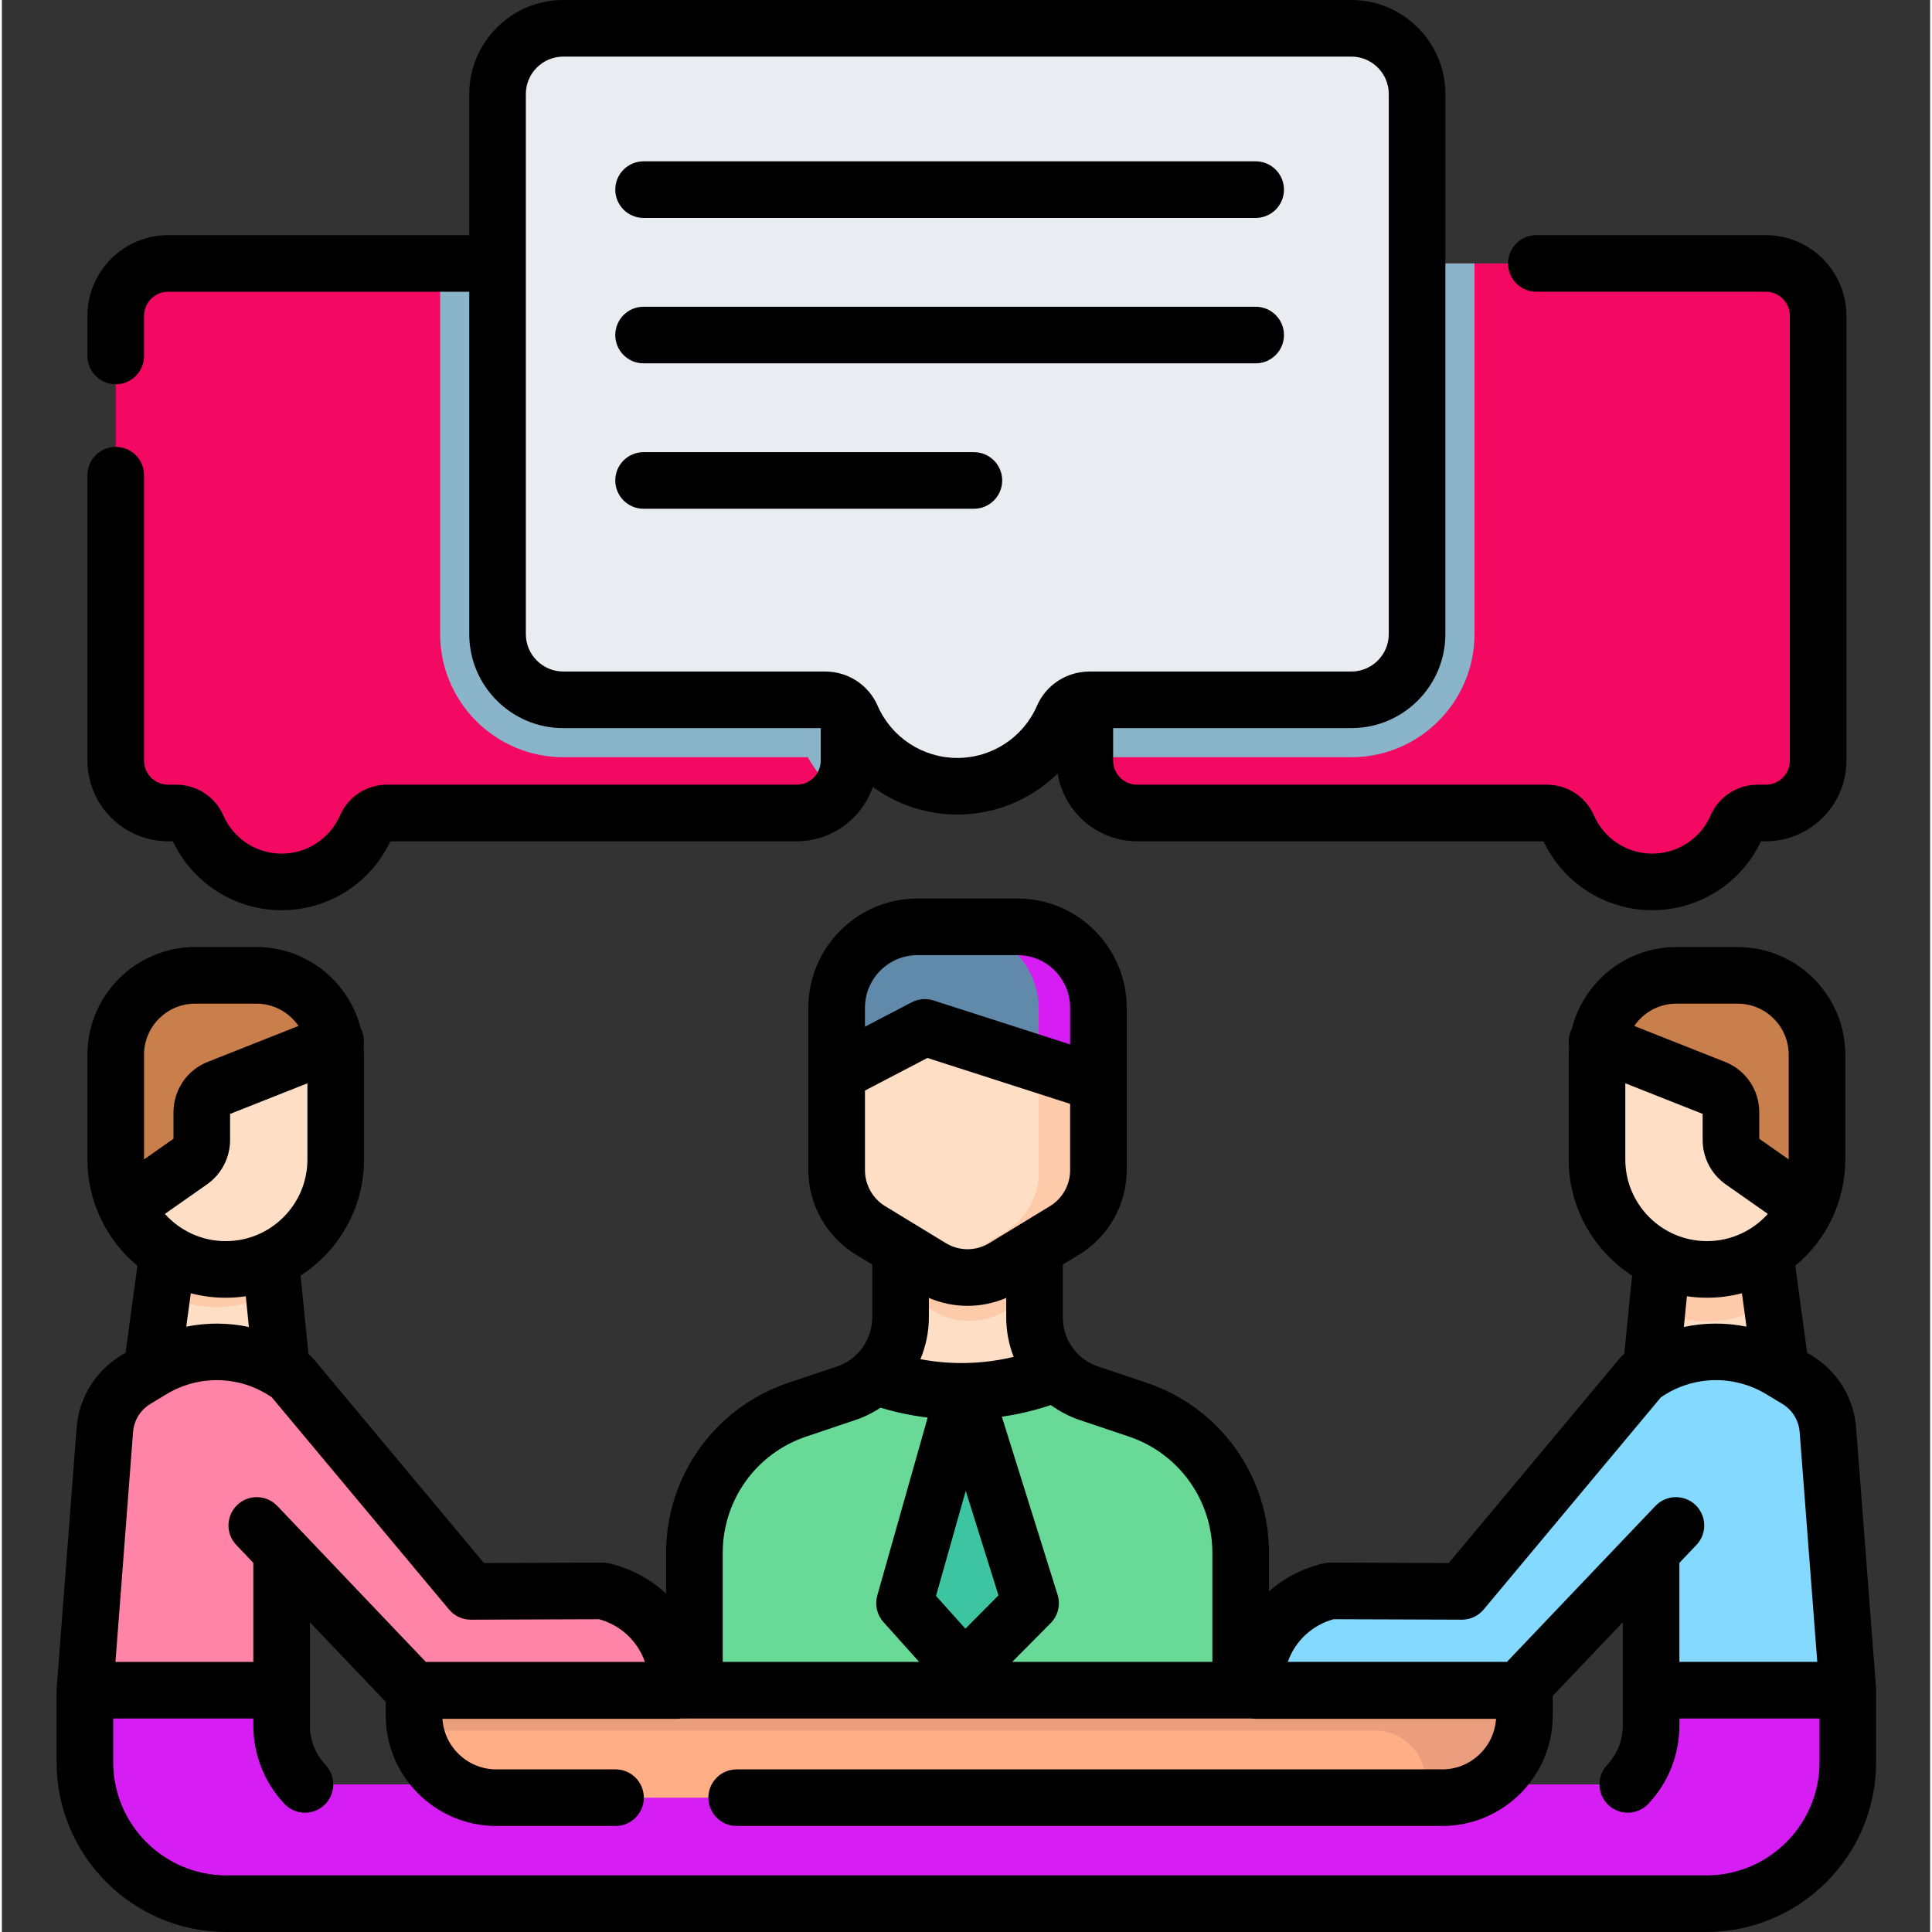 <?xml version="1.0"?>
<svg xmlns="http://www.w3.org/2000/svg" height="512px" viewBox="-14 0 511 512" width="512px" class="hovered-paths"><rect x="-14" y="0" width="511" height="512" fill="#333333" stroke="none"/><g><path d="m423.059 447.922v10.977c0 7.723-6.262 13.984-13.988 13.984h-335.867c-7.219 0-13.066-5.848-13.066-13.066v-11.895h-52.137v19.074c0 20.715 16.801 37.504 37.52 37.504h392.152c20.723 0 37.52-16.789 37.52-37.504v-19.074zm0 0" fill="#4f7693" data-original="#4F7693" class="hovered-path active-path" style="fill:#D61DF3" data-old_color="#4f7693"/><path d="m367.695 476.402h-250.668c-12.043 0-21.809-9.762-21.809-21.805v-4.871c0-.996.809-1.805 1.809-1.805h290.668c.996 0 1.805.809 1.805 1.805v4.871c0 12.043-9.762 21.805-21.805 21.805zm0 0" fill="#ffae85" data-original="#FFAE85"/><path d="m387.695 447.922h-290.668c-1 0-1.809.809-1.809 1.805v4.875c0 1.383.145 2.73.391 4.039h254.262c8.461 0 14.938 7.832 13.012 16.066-.168.707-.367 1.289-.609 1.695h5.418c12.043 0 21.809-9.762 21.809-21.801v-4.875c0-.996-.809-1.805-1.805-1.805zm0 0" fill="#ea9e7d" data-original="#EA9E7D"/><path d="m60.137 363.059h-34.41l2.785-20.449 1.754-12.844 26.688 1.633 1.086 10.805zm0 0" fill="#fedfc5" data-original="#FEDFC5"/><path d="m145.188 421.609-34.926.121-47.59-56.973c-10.836-7.988-25.426-8.656-36.949-1.691l-4.27 2.578c-4.715 2.852-7.762 7.809-8.168 13.305l-5.285 68.973h52.133v-36.75l35.086 36.836h69.707v-1.617c.004-11.852-8.184-22.129-19.738-24.781zm0 0" fill="#ff84a7" data-original="#FF84A7"/><path d="m58.039 342.203c-4.41 2.676-9.582 4.215-15.109 4.215-5.25 0-10.168-1.379-14.418-3.812l1.754-12.84 26.688 1.633zm0 0" fill="#fecbaa" data-original="#FECBAA"/><path d="m74.465 279.516v27.762c0 16.094-13.051 29.137-29.141 29.137-11.648 0-21.699-6.82-26.363-16.691-1.785-3.77-2.785-7.996-2.785-12.445v-27.762c0-11.625 9.43-21.039 21.047-21.039h16.203c10.484 0 19.164 7.652 20.766 17.684.18 1.098.273 2.211.273 3.355zm0 0" fill="#fedfc5" data-original="#FEDFC5"/><path d="m74.191 276.164-30.863 12.211c-2.629 1.035-4.352 3.578-4.352 6.395v7.328c0 2.25-1.094 4.348-2.93 5.637l-17.086 11.988c-1.785-3.77-2.785-7.996-2.785-12.445v-27.762c0-11.625 9.43-21.039 21.047-21.039h16.203c10.484 0 19.164 7.652 20.766 17.688zm0 0" fill="#c97f4c" data-original="#C97F4C"/><path d="m457.469 363.059h-34.414l1.613-16.023 1.57-15.637 26.688-1.633 2.039 14.91zm0 0" fill="#fedfc5" data-original="#FEDFC5"/><path d="m475.191 447.922-5.285-68.973c-.406-5.496-3.449-10.453-8.168-13.305l-4.27-2.578c-11.523-6.965-26.109-6.297-36.949 1.691l-47.586 56.973-34.93-.121c-11.551 2.652-19.738 12.934-19.738 24.781v1.617h69.707l35.086-36.836v36.75zm0 0" fill="#83d9ff" data-original="#83D9FF"/><path d="m454.965 344.676c-4.797 3.477-10.707 5.535-17.094 5.535-4.758 0-9.25-1.137-13.203-3.176l1.574-15.637 26.688-1.633zm0 0" fill="#fecbaa" data-original="#FECBAA"/><path d="m467.02 279.516v27.762c0 4.449-1.004 8.676-2.789 12.445-4.664 9.871-14.711 16.691-26.359 16.691-16.094 0-29.141-13.043-29.141-29.137v-27.758c0-1.148.09-2.262.273-3.355 1.602-10.035 10.281-17.688 20.766-17.688h16.211c11.621 0 21.039 9.418 21.039 21.039zm0 0" fill="#fedfc5" data-original="#FEDFC5"/><path d="m467.02 279.516v27.762c0 4.449-1.004 8.676-2.789 12.445l-17.082-11.988c-1.836-1.289-2.93-3.387-2.93-5.637v-7.328c0-2.816-1.727-5.359-4.352-6.395l-30.863-12.215c1.602-10.031 10.281-17.684 20.766-17.684h16.211c11.621 0 21.039 9.418 21.039 21.039zm0 0" fill="#c97f4c" data-original="#C97F4C"/><path d="m210.504 83.699v117.871c0 3.414-1.238 6.535-3.285 8.957-2.543 3.012-6.348 4.926-10.605 4.926h-108.562c-2.422 0-4.621 1.418-5.586 3.629-3.742 8.613-12.328 14.637-22.328 14.637-9.996 0-18.586-6.023-22.336-14.637-.965-2.211-3.164-3.629-5.578-3.629h-2.16c-7.676 0-13.891-6.223-13.891-13.883v-117.871c0-7.672 6.215-13.883 13.891-13.883h166.551c7.676 0 13.891 6.211 13.891 13.883zm0 0" fill="#a7c7d3" data-original="#A7C7D3" class="" style="fill:#F30962" data-old_color="#a7c7d3"/><path d="m467.324 83.699v117.871c0 7.66-6.215 13.883-13.891 13.883h-2.16c-2.414 0-4.613 1.422-5.578 3.629-3.75 8.617-12.34 14.637-22.336 14.637-9.988 0-18.574-6.02-22.328-14.637-.961-2.211-3.164-3.629-5.578-3.629h-108.57c-5.637 0-10.492-3.363-12.672-8.188-.781-1.734-1.219-3.668-1.219-5.695v-117.871c0-7.672 6.215-13.883 13.891-13.883h166.551c7.676 0 13.891 6.211 13.891 13.883zm0 0" fill="#a7c7d3" data-original="#A7C7D3" class="" style="fill:#F30962" data-old_color="#a7c7d3"/><path d="m343.617 7.5h-208.836c-9.625 0-17.426 7.797-17.426 17.418v143.125c0 9.617 7.801 17.418 17.426 17.418h69.418c3.027 0 5.789 1.773 6.996 4.551 4.699 10.801 15.469 18.352 28.004 18.352 12.535 0 23.305-7.551 28.004-18.352 1.207-2.777 3.969-4.551 6.996-4.551h69.418c9.621 0 17.422-7.801 17.422-17.418v-143.125c.004-9.621-7.797-17.418-17.422-17.418zm0 0" fill="#e9edf1" data-original="#E9EDF1"/><path d="m210.504 83.699v117.871c0 3.414-1.238 6.535-3.285 8.957-2.961-2.887-5.547-6.203-7.656-9.859h-64.777c-18 0-32.641-14.637-32.641-32.625v-98.227h94.469c7.676 0 13.891 6.211 13.891 13.883zm0 0" fill="#89b4c9" data-original="#89B4C9"/><path d="m376.254 69.816v98.227c0 17.988-14.641 32.625-32.641 32.625h-64.77c-1.359 2.352-2.91 4.559-4.633 6.598-.781-1.734-1.219-3.668-1.219-5.695v-117.871c0-7.672 6.215-13.883 13.891-13.883zm0 0" fill="#89b4c9" data-original="#89B4C9"/><path d="m343.617 7.5h-208.836c-9.625 0-17.426 7.797-17.426 17.418v143.125c0 9.617 7.801 17.418 17.426 17.418h69.418c3.027 0 5.789 1.773 6.996 4.551 4.699 10.801 15.469 18.352 28.004 18.352 12.535 0 23.305-7.551 28.004-18.352 1.207-2.777 3.969-4.551 6.996-4.551h69.418c9.621 0 17.422-7.801 17.422-17.418v-143.125c.004-9.621-7.797-17.418-17.422-17.418zm0 0" fill="#e9edf1" data-original="#E9EDF1"/><path d="m210.145 369.617c2.918-.984 5.523-2.555 7.684-4.562 4.23-3.953 6.785-9.547 6.785-15.598v-19.66h35.496v19.66c0 5.617 2.191 10.844 5.902 14.719 2.312 2.43 5.23 4.328 8.566 5.441zm0 0" fill="#fedfc5" data-original="#FEDFC5"/><path d="m260.109 329.797v12.629l-8.082 4.926c-5.941 3.617-13.402 3.617-19.336 0l-8.078-4.926v-12.629zm0 0" fill="#fecbaa" data-original="#FECBAA"/><path d="m277.043 267.438v43.062c0 6.496-3.387 12.527-8.922 15.902l-16.094 9.801c-5.941 3.617-13.402 3.617-19.336 0l-16.09-9.801c-5.547-3.375-8.922-9.406-8.922-15.902v-43.062c0-11.848 9.59-21.445 21.414-21.445h26.523c11.832 0 21.426 9.598 21.426 21.445zm0 0" fill="#fedfc5" data-original="#FEDFC5"/><path d="m255.617 245.992h-16.23c11.836 0 21.426 9.598 21.426 21.445v43.062c0 6.496-3.387 12.527-8.922 15.902l-16.094 9.801c-.504.309-1.027.582-1.555.836 5.645 2.746 12.352 2.473 17.785-.836l16.09-9.801c5.539-3.375 8.926-9.406 8.926-15.902v-43.062c0-11.848-9.594-21.445-21.426-21.445zm0 0" fill="#fecbaa" data-original="#FECBAA"/><path d="m277.043 267.438v20.004l-46.004-14.805-23.359 12.191v-17.395c0-11.848 9.594-21.445 21.414-21.445h26.523c11.832.004 21.426 9.602 21.426 21.449zm0 0" fill="#618aaa" data-original="#618AAA"/><path d="m255.57 245.992h-16.23c11.836 0 21.426 9.598 21.426 21.445v14.781l16.23 5.223v-20.004c0-11.848-9.594-21.445-21.426-21.445zm0 0" fill="#4f7693" data-original="#4F7693" class="hovered-path active-path" style="fill:#D61DF3" data-old_color="#4f7693"/><path d="m169.984 447.926v-36.055c0-17.172 10.945-32.422 27.207-37.898l12.953-4.355c2.922-.98 5.52-2.559 7.68-4.566 6.953 2.52 15.137 4.223 24.395 4.023 9.109-.195 17.078-2.195 23.789-4.895 2.32 2.43 5.234 4.32 8.57 5.438l12.953 4.355c16.254 5.477 27.207 20.727 27.207 37.898v36.055zm0 0" fill="#69d998" data-original="#69D998"/><path d="m241.52 369.191-15.23 53.816c-.391 1.387-.047 2.879.918 3.953l11.336 12.633c1.617 1.801 4.418 1.871 6.121.152l12.613-12.711c1.098-1.105 1.496-2.73 1.027-4.219zm0 0" fill="#3dc5a1" data-original="#3DC5A1"/><path d="m482.676 447.617c-.004-.09 0-.18-.004-.27l-5.285-68.953c-.586-7.902-4.984-15.07-11.77-19.168l-1.203-.727-3.141-23.051c4.059-3.375 7.379-7.605 9.68-12.418.082-.168.16-.336.23-.508 2.137-4.645 3.34-9.809 3.34-15.246v-27.762c0-15.738-12.809-28.539-28.547-28.539h-16.207c-13.344 0-24.574 9.203-27.688 21.59-.121.234-.234.473-.332.723-.516 1.301-.633 2.652-.43 3.938-.059.754-.098 1.516-.098 2.285v27.766c0 12.895 6.703 24.246 16.805 30.777l-2.086 20.77c-.43.332-.832.703-1.18 1.121l-45.328 54.273-31.402-.113c-.605-.008-1.148.062-1.707.191-5.57 1.281-10.512 3.895-14.535 7.461v-10.254c0-20.402-12.988-38.492-32.32-45.012l-12.965-4.363c-2.105-.703-4.012-1.91-5.531-3.508-2.461-2.566-3.816-5.957-3.816-9.539v-13.961l4.41-2.684c7.723-4.707 12.523-13.254 12.523-22.305v-22.965c0-.023 0-.047 0-.07v-20.031c0-15.961-12.977-28.949-28.926-28.949h-26.52c-15.949 0-28.922 12.988-28.922 28.949v17.27.023 25.773c0 9.051 4.797 17.598 12.523 22.305l4.414 2.691v13.957c0 3.82-1.605 7.504-4.391 10.102-1.434 1.336-3.102 2.324-4.973 2.949l-12.949 4.355c-19.332 6.52-32.32 24.605-32.32 45.016v10.828c-4.133-3.859-9.301-6.688-15.164-8.035-.559-.129-1.098-.195-1.707-.191l-31.402.109-45.328-54.27c-.348-.418-.746-.793-1.18-1.125l-2.086-20.77c10.102-6.531 16.809-17.883 16.809-30.777v-27.762c0-.773-.043-1.531-.102-2.289.203-1.285.086-2.637-.426-3.934-.102-.25-.211-.492-.336-.723-3.109-12.391-14.34-21.594-27.688-21.594h-16.199c-15.742 0-28.547 12.805-28.547 28.539v27.762c0 5.441 1.199 10.602 3.336 15.246.07.172.148.344.23.512 2.301 4.809 5.621 9.039 9.68 12.414l-3.141 23.055-1.199.727c-6.785 4.098-11.188 11.266-11.77 19.148l-5.285 68.973c-.008.09-.004.18-.008.27-.004.102-.016.199-.016.305v19.074c0 24.812 20.195 45 45.02 45h392.152c24.824 0 45.02-20.188 45.02-45.004v-19.074c0-.105-.012-.203-.016-.305zm-52.906-181.641h16.207c7.469 0 13.547 6.074 13.547 13.539v27.742l-7.805-5.477v-7.008c0-5.938-3.57-11.188-9.094-13.371l-24.035-9.512c2.441-3.566 6.539-5.914 11.18-5.914zm-13.547 21.109 20.496 8.109v6.906c0 4.68 2.285 9.082 6.121 11.773l11.152 7.824c-3.965 4.426-9.723 7.215-16.121 7.215-11.938 0-21.648-9.707-21.648-21.637zm21.652 56.828c3.195 0 6.297-.414 9.254-1.188l1.207 8.855c-5.492-1.117-11.141-1.086-16.598.086l.816-8.145c1.738.254 3.512.391 5.32.391zm-98.957 85.195 33.988.121h.027c2.223 0 4.332-.984 5.754-2.691l46.973-56.238c8.344-5.742 19.215-6.086 27.93-.816l4.27 2.578c2.633 1.594 4.34 4.375 4.57 7.461l4.668 60.898h-36.539v-26.25l4.512-4.738c2.859-3 2.742-7.746-.258-10.605-2.996-2.855-7.746-2.738-10.602.258l-39.367 41.336h-58.066c1.902-5.438 6.352-9.719 12.141-11.312zm-54.238-48.402c13.227 4.461 22.109 16.84 22.109 30.797v28.918h-53.047l10.195-10.273c1.957-1.973 2.664-4.867 1.832-7.52l-14.77-47.191c4.402-.633 8.738-1.664 12.988-3.082 2.355 1.711 4.977 3.07 7.75 3.996zm-53.02-36.754c3.277 1.406 6.762 2.113 10.25 2.113 3.484 0 6.973-.707 10.25-2.113v5.133c0 3.645.68 7.195 1.969 10.5-4.105.977-8.289 1.531-12.523 1.625-4.109.086-8.184-.262-12.191-1.008 1.461-3.492 2.246-7.273 2.246-11.117zm9.773 51.133 8.672 27.707-8.762 8.824-7.793-8.684zm-12.785-141.969h26.52c7.68 0 13.926 6.258 13.926 13.949v9.711l-36.207-11.648c-1.91-.613-3.988-.438-5.77.488l-12.391 6.469v-5.02c0-7.691 6.246-13.949 13.922-13.949zm-13.922 35.891 16.551-8.637 37.816 12.164v17.598c0 3.855-2.043 7.492-5.328 9.496l-16.09 9.805c-3.559 2.164-7.977 2.164-11.531 0l-16.09-9.805c-3.285-2.004-5.328-5.641-5.328-9.496zm-15.59 91.703 12.926-4.352c2.418-.805 4.684-1.914 6.777-3.309 4.098 1.23 8.273 2.109 12.5 2.621l-13.348 47.152c-.703 2.477-.086 5.137 1.633 7.051l9.465 10.547h-52.059v-28.918c0-13.961 8.883-26.34 22.105-30.793zm-153.816-51.797c-6.398 0-12.152-2.789-16.121-7.215l11.156-7.824c3.832-2.691 6.121-7.094 6.121-11.773v-6.906l20.492-8.109v20.191c0 11.93-9.711 21.637-21.648 21.637zm-8.102-62.938h16.203c4.641 0 8.742 2.348 11.184 5.914l-24.035 9.512c-5.523 2.184-9.094 7.434-9.094 13.371v7.008l-7.805 5.477v-27.742c0-7.465 6.074-13.539 13.547-13.539zm8.102 77.938c1.805 0 3.582-.137 5.316-.391l.82 8.145c-5.461-1.172-11.105-1.199-16.598-.082l1.207-8.855c2.957.77 6.059 1.184 9.254 1.184zm-24.555 35.59c.227-3.066 1.934-5.848 4.57-7.441l4.266-2.578c8.719-5.27 19.59-4.922 27.93.816l46.973 56.238c1.426 1.707 3.535 2.691 5.758 2.691h.023l33.988-.121c5.789 1.594 10.242 5.875 12.141 11.312h-58.062l-39.371-41.336c-2.855-3-7.602-3.113-10.602-.258s-3.113 7.605-.258 10.605l4.512 4.738v26.25h-36.535zm446.926 87.492c0 16.543-13.465 30.004-30.016 30.004h-392.156c-16.551 0-30.02-13.461-30.02-30.004v-11.574h37.133v1.836c0 7.742 2.922 15.113 8.223 20.762 1.477 1.57 3.469 2.363 5.469 2.363 1.84 0 3.684-.672 5.133-2.031 3.02-2.836 3.168-7.582.332-10.605-2.68-2.852-4.156-6.574-4.156-10.488v-27.336l20.086 21.086v3.594c0 16.156 13.148 29.301 29.312 29.301h31.59c4.141 0 7.5-3.355 7.5-7.5 0-4.141-3.359-7.5-7.5-7.5h-31.59c-7.586 0-13.809-5.93-14.277-13.395h62.176c.367 0 .727-.035 1.082-.086h151.172c.352.051.715.086 1.082.086h63.703c-.473 7.465-6.691 13.395-14.277 13.395h-186.965c-4.141 0-7.5 3.359-7.5 7.5 0 4.145 3.359 7.5 7.5 7.5h186.965c16.16 0 29.309-13.145 29.309-29.301v-4.875c0-.102-.012-.203-.016-.305l18.574-19.5v27.336c0 3.914-1.473 7.637-4.152 10.488-2.836 3.023-2.688 7.77.332 10.605 1.445 1.359 3.293 2.031 5.133 2.031 2 0 3.992-.793 5.469-2.363 5.301-5.648 8.219-13.02 8.219-20.762v-1.836h37.133zm0 0" data-original="#000000" class="" style="fill:#000000"/><path d="m30.062 222.953h1.258c5.25 11.129 16.457 18.266 28.816 18.266 12.371 0 23.574-7.141 28.809-18.266h107.668c9.348 0 17.289-6.031 20.195-14.398 6.375 4.645 14.164 7.309 22.391 7.309 10.141 0 19.617-4.039 26.594-10.867 1.652 10.164 10.465 17.957 21.09 17.957h107.672c5.246 11.125 16.449 18.266 28.805 18.266 12.363 0 23.57-7.141 28.816-18.266h1.258c11.793 0 21.391-9.594 21.391-21.387v-117.867c0-11.793-9.598-21.387-21.391-21.387h-60.793c-4.145 0-7.5 3.359-7.5 7.5 0 4.145 3.355 7.5 7.5 7.5h60.793c3.523 0 6.391 2.867 6.391 6.387v117.871c0 3.52-2.867 6.383-6.391 6.383h-2.16c-5.414 0-10.301 3.191-12.453 8.137-2.68 6.152-8.75 10.129-15.461 10.129-6.707 0-12.77-3.977-15.453-10.133-2.152-4.938-7.039-8.133-12.453-8.133h-108.57c-3.523 0-6.391-2.863-6.391-6.383v-8.609h63.125c13.742 0 24.922-11.18 24.922-24.918v-143.125c.004-13.738-11.18-24.918-24.922-24.918h-208.836c-13.746 0-24.926 11.18-24.926 24.918v37.395h-79.793c-11.793 0-21.391 9.594-21.391 21.387v10.645c0 4.141 3.359 7.5 7.5 7.5 4.145 0 7.5-3.359 7.5-7.5v-10.645c0-3.52 2.867-6.387 6.391-6.387h79.793v90.73c0 13.738 11.18 24.918 24.926 24.918h68.223v8.609c0 3.52-2.867 6.383-6.391 6.383h-108.562c-5.418 0-10.309 3.191-12.465 8.141-2.672 6.148-8.734 10.125-15.449 10.125-6.711 0-12.781-3.977-15.461-10.133-2.152-4.938-7.039-8.133-12.453-8.133h-2.16c-3.523 0-6.391-2.863-6.391-6.383v-75.641c0-4.145-3.355-7.5-7.5-7.5-4.141 0-7.5 3.355-7.5 7.5v75.641c0 11.789 9.598 21.383 21.391 21.383zm94.793-54.91v-143.125c0-5.469 4.453-9.918 9.926-9.918h208.836c5.473 0 9.922 4.449 9.922 9.918v143.125c0 5.469-4.449 9.918-9.922 9.918h-69.418c-.871 0-1.73.082-2.57.227-.07.012-.145.023-.215.039-4.879.906-9.07 4.152-11.09 8.793-3.656 8.41-11.949 13.844-21.125 13.844-9.172 0-17.465-5.434-21.125-13.844-2.395-5.504-7.84-9.059-13.875-9.059h-69.418c-5.473 0-9.926-4.449-9.926-9.918zm0 0" data-original="#000000" class="" style="fill:#000000"/><path d="m156.055 57.754h162.211c4.141 0 7.5-3.355 7.5-7.5 0-4.145-3.359-7.5-7.5-7.5h-162.211c-4.141 0-7.5 3.355-7.5 7.5 0 4.145 3.359 7.5 7.5 7.5zm0 0" data-original="#000000" class="" style="fill:#000000"/><path d="m156.055 96.289h162.211c4.141 0 7.5-3.355 7.5-7.5 0-4.141-3.359-7.5-7.5-7.5h-162.211c-4.141 0-7.5 3.359-7.5 7.5 0 4.145 3.359 7.5 7.5 7.5zm0 0" data-original="#000000" class="" style="fill:#000000"/><path d="m251.094 127.328c0-4.145-3.359-7.5-7.5-7.5h-87.539c-4.141 0-7.5 3.355-7.5 7.5 0 4.141 3.359 7.5 7.5 7.5h87.539c4.141 0 7.5-3.359 7.5-7.5zm0 0" data-original="#000000" class="" style="fill:#000000"/></g> </svg>
